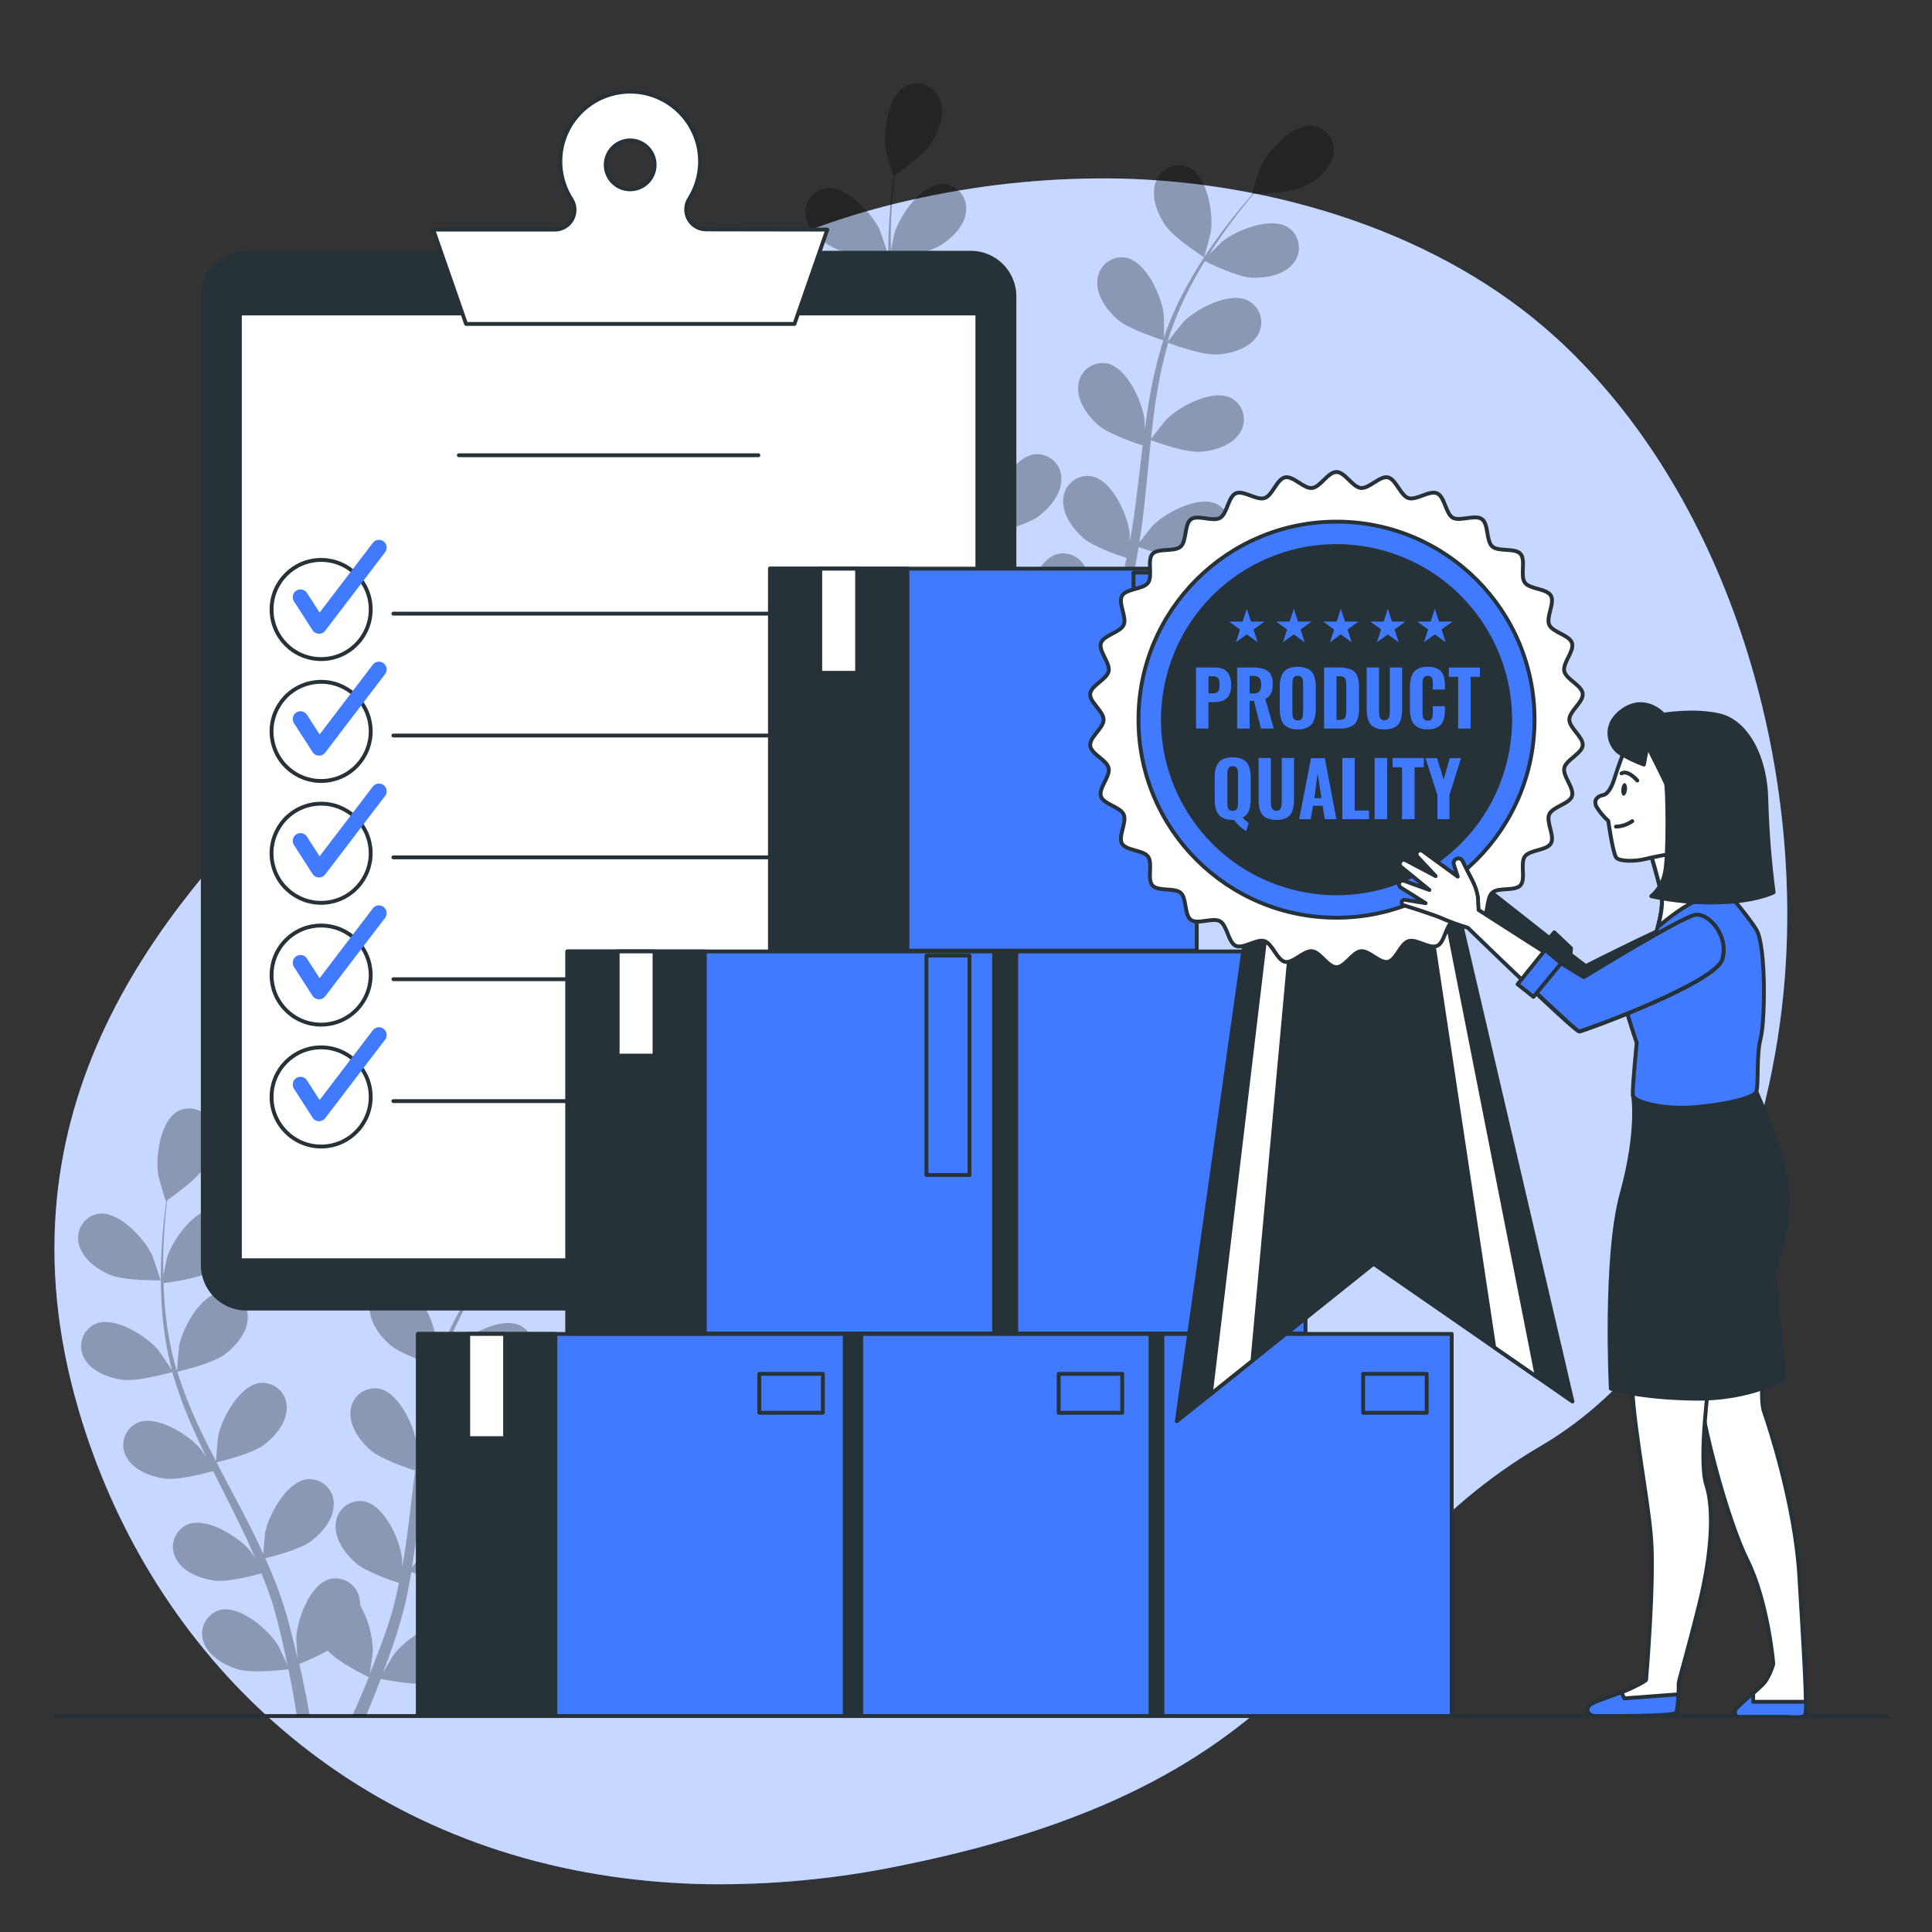 <svg width="500" height="500" viewBox="0 0 500 500" fill="none" xmlns="http://www.w3.org/2000/svg">
<rect x="0" y="0" width="500" height="500" fill="#333333" stroke="none"/>
<path d="M461.12 261C456.17 303 437 351.8 398.71 374.22C340.87 408.11 345.71 460.22 232.8 482.89C216.334 486.276 199.549 487.862 182.74 487.62C174.516 487.474 166.31 486.806 158.17 485.62C86.4 475.17 38.11 425.29 20.4 365.08C-2.92 285.89 43.64 234.08 74.49 202.81C105.34 171.54 128 74.25 238.77 51.1C255.679 47.504 272.946 45.866 290.23 46.22C329.66 47.22 372.66 60.13 402.42 87.16C404.66 89.16 406.837 91.26 408.95 93.46C450.31 135.92 467.89 203.8 461.12 261Z" fill="#407BFF"/>
<path opacity="0.7" d="M461.12 261C456.17 303 437 351.8 398.71 374.22C340.87 408.11 345.71 460.22 232.8 482.89C216.334 486.276 199.549 487.862 182.74 487.62C174.516 487.474 166.31 486.806 158.17 485.62C86.4 475.17 38.11 425.29 20.4 365.08C-2.92 285.89 43.64 234.08 74.49 202.81C105.34 171.54 128 74.25 238.77 51.1C255.679 47.504 272.946 45.866 290.23 46.22C329.66 47.22 372.66 60.13 402.42 87.16C404.66 89.16 406.837 91.26 408.95 93.46C450.31 135.92 467.89 203.8 461.12 261Z" fill="white"/>
<path d="M488.6 444.11H14.2" stroke="#263238" stroke-linecap="round" stroke-linejoin="round"/>
<g opacity="0.3">
<path d="M28.34 329.88C32.18 331.55 41.58 331.34 41.58 331.34C41.58 331.34 39.58 325.19 39.39 324.82C37.33 320.51 30.81 313.39 25.51 314.11C24.637 314.253 23.804 314.577 23.064 315.062C22.324 315.547 21.694 316.182 21.214 316.925C20.734 317.669 20.416 318.504 20.279 319.379C20.142 320.253 20.191 321.146 20.42 322C21.31 325.72 25.07 328.45 28.34 329.88Z" fill="black"/>
<path d="M31.59 357.08C35.59 357.66 43.95 355.23 44.59 355.08C45.979 359.862 47.686 364.546 49.7 369.1C50.86 371.77 52.1 374.43 53.38 377.1C52.62 375.98 51.92 374.99 51.81 374.86C48.69 371.24 40.52 366.1 35.6 368.19C34.792 368.56 34.071 369.097 33.483 369.764C32.896 370.432 32.455 371.215 32.19 372.064C31.925 372.913 31.841 373.808 31.945 374.691C32.048 375.574 32.336 376.425 32.79 377.19C34.61 380.5 38.97 382.13 42.5 382.65C46.03 383.17 53.27 381.24 55.16 380.71C55.67 381.71 56.16 382.71 56.66 383.71C59.09 388.54 61.53 393.35 63.78 398.15C64.58 399.83 65.3 401.53 66.03 403.22C65.35 402.22 64.77 401.39 64.66 401.22C61.54 397.61 53.37 392.47 48.45 394.56C47.641 394.929 46.919 395.465 46.33 396.132C45.742 396.799 45.3 397.583 45.035 398.432C44.77 399.282 44.687 400.177 44.791 401.061C44.895 401.944 45.185 402.796 45.64 403.56C47.46 406.88 51.82 408.51 55.35 409.03C58.88 409.55 65.42 407.8 67.67 407.18C68.37 408.93 69.06 410.69 69.67 412.42C70.05 413.61 70.5 414.73 70.81 415.95C71.12 417.17 71.47 418.33 71.81 419.51C72.36 421.79 72.94 424.15 73.42 426.39C73.76 427.95 74.06 429.44 74.42 430.95C73.65 429.25 72.07 425.95 71.91 425.72C69.37 421.67 62.07 415.35 56.91 416.67C56.054 416.913 55.259 417.333 54.577 417.903C53.894 418.474 53.34 419.181 52.949 419.981C52.558 420.78 52.34 421.652 52.31 422.541C52.279 423.43 52.436 424.316 52.77 425.14C54.07 428.69 58.13 430.97 61.54 432.01C65.3 433.16 73.62 432.11 74.66 432.01C75.15 434.5 75.66 436.92 76.01 439.21C76.31 440.91 76.59 442.54 76.84 444.11H80.17C79.85 442.36 79.51 440.54 79.17 438.63C78.67 436.1 78.09 433.41 77.47 430.63C79.975 429.626 82.419 428.477 84.79 427.19C87.53 430.19 94.55 433.62 95.45 434.06C94.45 436.41 93.55 438.69 92.61 440.82C92.12 441.95 91.61 443.02 91.17 444.08H94.69L95.54 442.08C96.54 439.7 97.54 437.14 98.54 434.5C99.54 434.71 107.78 436.38 111.62 435.5C115.1 434.71 119.32 432.74 120.88 429.3C121.274 428.503 121.496 427.632 121.531 426.744C121.566 425.855 121.413 424.969 121.083 424.144C120.753 423.318 120.253 422.572 119.615 421.953C118.977 421.333 118.215 420.855 117.38 420.55C112.31 418.84 104.56 424.6 101.73 428.45C101.56 428.67 100.02 431.34 99.07 433.03C99.48 431.95 99.88 430.91 100.28 429.79C101.09 427.58 101.84 425.36 102.64 422.96C102.99 421.8 103.35 420.61 103.7 419.42C104.05 418.23 104.33 416.96 104.7 415.72C105.39 412.82 105.94 409.85 106.44 406.85C108.37 407.55 115.28 409.95 118.86 409.7C122.44 409.45 126.86 408.14 128.94 404.98C129.451 404.252 129.802 403.425 129.972 402.552C130.141 401.679 130.125 400.781 129.924 399.915C129.723 399.049 129.342 398.235 128.805 397.526C128.269 396.817 127.589 396.229 126.81 395.8C122.06 393.34 113.53 397.87 110.14 401.24C109.93 401.45 107.78 404.14 106.62 405.64C106.9 403.83 107.19 402.03 107.42 400.19C108.08 394.89 108.58 389.49 109.11 384.12C109.27 382.47 109.45 380.83 109.62 379.19C110.3 379.45 118.45 382.48 122.45 382.19C126.01 381.94 130.45 380.63 132.54 377.47C133.051 376.742 133.402 375.915 133.572 375.042C133.741 374.169 133.725 373.271 133.524 372.405C133.323 371.539 132.942 370.725 132.405 370.016C131.869 369.307 131.189 368.719 130.41 368.29C125.66 365.83 117.13 370.35 113.75 373.72C113.49 373.98 110.39 377.86 109.65 378.88C110.03 375.27 110.45 371.67 111 368.14C111.649 363.369 112.611 358.645 113.88 354C114.2 354.12 122.69 357.32 126.79 357C130.35 356.75 134.79 355.44 136.88 352.28C137.391 351.552 137.742 350.725 137.912 349.852C138.081 348.979 138.065 348.081 137.864 347.215C137.663 346.349 137.282 345.535 136.745 344.826C136.209 344.117 135.529 343.529 134.75 343.1C129.99 340.64 121.47 345.17 118.08 348.54C117.82 348.8 114.48 352.97 113.93 353.77C114.01 353.51 114.06 353.22 114.15 352.95C115.611 348.335 117.482 343.861 119.74 339.58C120.96 337.2 122.26 334.99 123.57 332.87C125.09 333.63 132.07 337.02 135.79 337.17C139.35 337.31 143.94 336.5 146.33 333.58C146.918 332.913 147.359 332.13 147.625 331.281C147.89 330.433 147.973 329.538 147.869 328.654C147.766 327.771 147.477 326.92 147.022 326.156C146.568 325.392 145.957 324.732 145.23 324.22C140.77 321.22 131.8 324.82 128.06 327.8C127.86 327.96 125.98 329.8 124.62 331.22C125.23 330.22 125.84 329.28 126.43 328.39C128.67 325.01 130.93 322.07 132.95 319.47C134.11 318 135.19 316.7 136.21 315.47C138.09 315.47 145.66 315.21 148.97 313.65C152.28 312.09 155.9 309.31 156.68 305.65C156.893 304.788 156.922 303.89 156.766 303.016C156.609 302.142 156.271 301.311 155.772 300.576C155.273 299.841 154.625 299.22 153.87 298.752C153.115 298.284 152.27 297.98 151.39 297.86C146.07 297.28 139.74 304.57 137.8 308.94C137.63 309.32 135.68 315.52 135.8 315.52H135.91C134.91 316.66 133.84 317.9 132.7 319.27C130.62 321.83 128.29 324.74 125.97 328.07C123.423 331.638 121.086 335.351 118.97 339.19C116.58 343.478 114.572 347.969 112.97 352.61C112.97 352.61 112.97 352.72 112.92 352.78C112.92 351.21 112.92 346.78 112.84 346.49C112.27 341.8 108.29 333 103 332C102.119 331.863 101.218 331.913 100.357 332.148C99.496 332.383 98.695 332.798 98.006 333.364C97.317 333.931 96.755 334.637 96.357 335.436C95.96 336.235 95.736 337.108 95.7 338C95.39 341.76 98.12 345.53 100.78 347.91C103.78 350.59 112.12 353.19 112.78 353.39C111.283 358.152 110.107 363.01 109.26 367.93C108.75 370.79 108.32 373.69 107.93 376.6C107.93 375.25 107.93 374.03 107.86 373.86C107.25 369.12 103.28 360.33 98.01 359.36C97.133 359.223 96.236 359.272 95.379 359.504C94.521 359.736 93.722 360.146 93.034 360.707C92.345 361.269 91.782 361.969 91.382 362.761C90.982 363.554 90.753 364.423 90.71 365.31C90.4 369.08 93.13 372.85 95.79 375.22C98.45 377.59 105.55 379.99 107.43 380.59C107.29 381.71 107.14 382.83 107.01 383.95C106.37 389.32 105.75 394.68 105.01 399.95C104.75 401.8 104.41 403.6 104.09 405.42C104.09 404.21 104.09 403.2 104.02 403.04C103.41 398.3 99.43 389.51 94.17 388.54C93.292 388.401 92.395 388.449 91.537 388.681C90.679 388.912 89.879 389.322 89.191 389.884C88.502 390.445 87.939 391.146 87.539 391.939C87.139 392.733 86.911 393.602 86.87 394.49C86.56 398.26 89.29 402.03 91.95 404.4C94.61 406.77 101.03 408.94 103.25 409.66C102.86 411.51 102.47 413.35 102.01 415.12C101.67 416.33 101.42 417.51 101.01 418.69L99.88 422.21C99.07 424.42 98.26 426.71 97.42 428.84C96.85 430.33 96.27 431.74 95.7 433.16C95.99 431.33 96.48 427.72 96.49 427.42C96.438 423.203 95.302 419.071 93.19 415.42C93.21 414.951 93.18 414.482 93.1 414.02C92.99 413.138 92.694 412.29 92.234 411.53C91.773 410.77 91.158 410.115 90.428 409.609C89.698 409.102 88.869 408.755 87.996 408.59C87.123 408.425 86.225 408.445 85.36 408.65C80.19 410.03 76.91 419.11 76.67 423.88C76.67 424.16 76.84 427.23 76.98 429.17C76.72 428.04 76.48 426.95 76.2 425.79C75.66 423.5 75.05 421.24 74.41 418.79C74.05 417.62 73.7 416.44 73.33 415.25C72.96 414.06 72.5 412.85 72.08 411.63C71.08 408.84 69.89 406.05 68.65 403.27C70.65 402.79 77.73 400.99 80.58 398.8C83.43 396.61 86.41 393.08 86.38 389.3C86.406 388.411 86.243 387.527 85.904 386.705C85.564 385.883 85.055 385.142 84.409 384.53C83.764 383.919 82.996 383.45 82.157 383.156C81.318 382.861 80.427 382.746 79.54 382.82C74.22 383.39 69.61 391.87 68.64 396.55C68.58 396.84 68.27 400.28 68.13 402.17C67.37 400.5 66.62 398.84 65.79 397.17C63.42 392.38 60.86 387.61 58.33 382.83C57.564 381.37 56.8 379.907 56.04 378.44C56.76 378.28 65.22 376.32 68.41 373.87C71.24 371.7 74.24 368.14 74.21 364.37C74.236 363.482 74.073 362.598 73.734 361.776C73.396 360.955 72.888 360.214 72.243 359.601C71.599 358.989 70.833 358.519 69.995 358.223C69.157 357.926 68.266 357.809 67.38 357.88C62.05 358.46 57.44 366.94 56.47 371.62C56.4 371.97 55.95 376.91 55.9 378.18C54.23 374.95 52.59 371.72 51.1 368.47C49.068 364.099 47.325 359.599 45.88 355C46.21 354.93 55.05 352.92 58.32 350.41C61.15 348.24 64.15 344.69 64.12 340.91C64.146 340.021 63.983 339.137 63.644 338.315C63.304 337.493 62.795 336.752 62.15 336.14C61.504 335.529 60.736 335.06 59.897 334.766C59.058 334.471 58.167 334.356 57.28 334.43C51.96 335 47.35 343.48 46.38 348.16C46.31 348.53 45.83 353.85 45.81 354.81C45.73 354.55 45.61 354.28 45.53 354.01C44.211 349.353 43.307 344.587 42.83 339.77C42.53 337.11 42.39 334.56 42.32 332.07C44 331.86 51.69 330.84 54.88 328.91C58.07 326.98 61.31 323.85 61.7 320.1C61.821 319.219 61.756 318.322 61.508 317.468C61.259 316.614 60.834 315.822 60.26 315.143C59.686 314.464 58.975 313.913 58.174 313.527C57.373 313.14 56.499 312.927 55.61 312.9C50.26 312.9 44.74 320.81 43.27 325.35C43.19 325.6 42.65 328.2 42.27 330.11C42.27 328.98 42.21 327.82 42.21 326.74C42.21 322.74 42.48 318.99 42.73 315.74C42.89 313.88 43.07 312.2 43.26 310.62C44.8 309.56 50.99 305.19 52.9 302.07C54.81 298.95 56.27 294.62 54.9 291.07C54.601 290.233 54.13 289.468 53.516 288.825C52.902 288.182 52.16 287.675 51.338 287.338C50.515 287 49.631 286.839 48.743 286.866C47.854 286.892 46.981 287.105 46.18 287.49C41.43 289.94 40.18 299.49 40.96 304.23C41.03 304.63 42.83 310.88 42.96 310.83L43.05 310.76C42.84 312.27 42.64 313.89 42.45 315.67C42.12 318.95 41.78 322.67 41.69 326.72C41.535 331.096 41.639 335.477 42 339.84C42.379 344.729 43.192 349.575 44.43 354.32C44.435 354.377 44.435 354.433 44.43 354.49C43.59 353.17 41.11 349.55 40.89 349.29C37.77 345.68 29.6 340.53 24.68 342.62C23.872 342.99 23.151 343.527 22.563 344.194C21.976 344.862 21.535 345.645 21.27 346.494C21.005 347.343 20.922 348.238 21.025 349.121C21.128 350.004 21.416 350.855 21.87 351.62C23.7 354.93 28.06 356.57 31.59 357.08Z" fill="black"/>
<path d="M123.35 331.94C123.43 331.99 125.06 325.7 125.12 325.29C125.77 320.56 124.27 311.03 119.45 308.7C118.639 308.335 117.76 308.145 116.87 308.142C115.981 308.14 115.101 308.324 114.287 308.685C113.474 309.045 112.746 309.573 112.15 310.234C111.554 310.895 111.105 311.674 110.83 312.52C109.54 316.06 111.18 320.42 113.12 323.42C115.39 326.93 123.34 331.94 123.35 331.94Z" fill="black"/>
</g>
<g opacity="0.3">
<path d="M216.61 64.51C220.45 66.19 229.84 65.98 229.85 65.98C229.86 65.98 227.85 59.83 227.65 59.45C225.59 55.14 219.07 48.02 213.77 48.74C212.893 48.885 212.057 49.212 211.314 49.701C210.572 50.19 209.941 50.83 209.462 51.578C208.983 52.327 208.667 53.168 208.534 54.047C208.401 54.926 208.454 55.823 208.69 56.68C209.57 60.35 213.34 63.08 216.61 64.51Z" fill="black"/>
<path d="M219.851 91.72C223.851 92.3 232.221 89.87 232.851 89.72C234.259 94.501 235.979 99.184 238.001 103.74C239.151 106.41 240.39 109.06 241.68 111.74C240.91 110.62 240.221 109.63 240.111 109.5C236.981 105.89 228.821 100.74 223.891 102.83C223.082 103.2 222.361 103.737 221.773 104.404C221.186 105.072 220.745 105.855 220.48 106.704C220.215 107.553 220.132 108.448 220.235 109.331C220.339 110.214 220.627 111.065 221.081 111.83C222.901 115.14 227.26 116.78 230.79 117.29C234.32 117.8 241.561 115.89 243.461 115.35C243.961 116.35 244.461 117.35 244.961 118.35C247.391 123.18 249.831 127.99 252.081 132.79C252.871 134.48 253.591 136.17 254.321 137.86C253.641 136.86 253.061 136.04 252.961 135.92C249.831 132.3 241.671 127.16 236.741 129.25C235.932 129.62 235.211 130.157 234.623 130.824C234.036 131.492 233.595 132.275 233.33 133.124C233.065 133.973 232.982 134.868 233.085 135.751C233.189 136.634 233.477 137.485 233.93 138.25C235.76 141.56 240.111 143.2 243.641 143.71C247.171 144.22 253.711 142.49 255.971 141.86C256.661 143.62 257.361 145.37 257.971 147.1C258.351 148.29 258.791 149.41 259.101 150.63C259.411 151.85 259.771 153.02 260.101 154.19C260.651 156.48 261.231 158.83 261.701 161.08C262.051 162.64 262.351 164.13 262.701 165.63C261.921 163.94 260.35 160.63 260.18 160.4C257.64 156.4 250.35 150.03 245.18 151.4C244.326 151.645 243.533 152.067 242.853 152.638C242.172 153.209 241.619 153.917 241.23 154.716C240.84 155.514 240.623 156.386 240.592 157.274C240.561 158.162 240.718 159.046 241.051 159.87C242.341 163.42 246.401 165.7 249.811 166.74C253.57 167.89 261.89 166.84 262.93 166.74C263.43 169.23 263.931 171.65 264.291 173.94C264.591 175.64 264.86 177.27 265.11 178.84H268.441C268.134 177.1 267.801 175.273 267.441 173.36C266.951 170.84 266.371 168.15 265.751 165.36C268.252 164.357 270.693 163.209 273.061 161.92C275.8 164.92 282.821 168.36 283.731 168.8C282.731 171.15 281.821 173.42 280.891 175.55C280.401 176.68 279.891 177.75 279.451 178.81H282.971C283.251 178.14 283.531 177.48 283.811 176.81C284.811 174.43 285.811 171.86 286.811 169.22C287.811 169.43 296.051 171.1 299.891 170.22C303.371 169.43 307.59 167.46 309.15 164.02C309.545 163.223 309.766 162.352 309.801 161.464C309.836 160.575 309.683 159.689 309.353 158.864C309.023 158.038 308.523 157.292 307.885 156.672C307.247 156.053 306.485 155.575 305.65 155.27C300.58 153.56 292.84 159.32 290.001 163.17C289.831 163.4 288.291 166.06 287.351 167.76C287.751 166.68 288.16 165.63 288.561 164.51C289.37 162.3 290.111 160.08 290.921 157.69L291.981 154.14C292.361 152.97 292.61 151.68 292.93 150.44C293.62 147.54 294.18 144.57 294.68 141.57C296.61 142.27 303.51 144.68 307.09 144.42C310.671 144.16 315.09 142.87 317.18 139.7C317.691 138.972 318.042 138.145 318.212 137.272C318.381 136.399 318.365 135.501 318.164 134.635C317.963 133.769 317.582 132.955 317.046 132.246C316.509 131.537 315.829 130.949 315.05 130.52C310.29 128.07 301.771 132.59 298.381 135.96C298.171 136.17 296.011 138.86 294.851 140.36C295.141 138.55 295.431 136.75 295.661 134.91C296.321 129.61 296.821 124.22 297.34 118.84C297.501 117.19 297.681 115.56 297.851 113.91C298.541 114.17 306.681 117.2 310.691 116.91C314.251 116.66 318.691 115.35 320.781 112.19C321.289 111.462 321.64 110.634 321.808 109.762C321.977 108.889 321.96 107.991 321.759 107.126C321.559 106.26 321.178 105.446 320.642 104.737C320.107 104.028 319.428 103.44 318.65 103.01C313.89 100.56 305.371 105.08 301.981 108.45C301.721 108.7 298.621 112.58 297.881 113.6C298.271 109.99 298.681 106.39 299.231 102.86C299.956 98.088 300.988 93.369 302.321 88.73C302.641 88.85 311.121 92.05 315.221 91.73C318.781 91.48 323.221 90.18 325.311 87.01C325.819 86.27 326.165 85.43 326.324 84.546C326.483 83.662 326.453 82.755 326.234 81.883C326.016 81.012 325.615 80.198 325.057 79.494C324.499 78.79 323.798 78.212 323.001 77.8C318.251 75.35 309.72 79.87 306.33 83.24C306.07 83.5 302.741 87.68 302.191 88.48C302.271 88.21 302.32 87.92 302.4 87.65C303.871 83.037 305.745 78.563 308.001 74.28C309.221 71.9 310.511 69.69 311.821 67.57C313.341 68.33 320.321 71.72 324.041 71.87C327.611 72.01 332.19 71.2 334.59 68.28C335.178 67.612 335.618 66.829 335.883 65.98C336.147 65.13 336.23 64.235 336.125 63.352C336.02 62.469 335.731 61.618 335.275 60.854C334.819 60.091 334.208 59.431 333.481 58.92C329.021 55.92 320.051 59.52 316.321 62.5C316.111 62.66 314.231 64.5 312.881 65.92C313.481 64.92 314.091 63.98 314.691 63.09C316.931 59.72 319.19 56.77 321.21 54.17C322.37 52.71 323.441 51.4 324.471 50.17C326.351 50.17 333.921 49.91 337.231 48.36C340.541 46.81 344.161 44 345.001 40.33C345.213 39.467 345.242 38.569 345.085 37.694C344.928 36.819 344.588 35.987 344.088 35.252C343.589 34.518 342.939 33.896 342.183 33.429C341.427 32.962 340.581 32.659 339.701 32.54C334.331 32 328.001 39.26 326.061 43.62C325.9 44 323.951 50.2 324.061 50.2H324.18C323.18 51.34 322.101 52.58 320.971 53.96C318.881 56.51 316.56 59.42 314.24 62.76C311.688 66.32 309.35 70.03 307.24 73.87C304.844 78.155 302.835 82.646 301.24 87.29C301.24 87.29 301.24 87.4 301.24 87.46C301.24 85.89 301.24 81.51 301.15 81.17C300.54 76.43 296.571 67.64 291.311 66.66C290.428 66.521 289.526 66.57 288.664 66.805C287.802 67.039 287 67.453 286.309 68.02C285.619 68.587 285.056 69.293 284.658 70.093C284.26 70.892 284.036 71.767 284.001 72.66C283.691 76.42 286.421 80.19 289.09 82.57C292.09 85.25 300.421 87.85 301.09 88.05C299.599 92.814 298.423 97.671 297.571 102.59C297.061 105.45 296.641 108.35 296.251 111.27C296.251 109.91 296.2 108.7 296.18 108.53C295.56 103.79 291.59 94.99 286.33 94.02C285.449 93.882 284.548 93.933 283.687 94.168C282.827 94.403 282.025 94.818 281.336 95.384C280.647 95.951 280.085 96.657 279.688 97.456C279.29 98.254 279.066 99.128 279.031 100.02C278.721 103.78 281.45 107.55 284.11 109.93C286.77 112.31 293.87 114.7 295.74 115.29C295.61 116.41 295.461 117.53 295.321 118.65C294.681 124.02 294.071 129.38 293.321 134.65C293.051 136.5 292.721 138.31 292.391 140.12C292.391 138.91 292.341 137.9 292.321 137.75C291.711 133.01 287.741 124.21 282.481 123.24C281.598 123.103 280.697 123.153 279.836 123.388C278.975 123.623 278.173 124.037 277.483 124.604C276.793 125.17 276.23 125.876 275.831 126.675C275.433 127.474 275.208 128.348 275.171 129.24C274.861 133 277.591 136.77 280.261 139.15C282.931 141.53 289.33 143.68 291.561 144.4C291.171 146.25 290.781 148.1 290.321 149.87C289.971 151.07 289.731 152.25 289.321 153.44C288.911 154.63 288.56 155.79 288.18 156.95C287.38 159.16 286.561 161.45 285.721 163.58C285.151 165.07 284.581 166.48 284.011 167.9C284.301 166.07 284.791 162.46 284.791 162.16C284.745 157.943 283.612 153.81 281.501 150.16C281.511 149.692 281.481 149.223 281.411 148.76C281.299 147.878 281.004 147.029 280.544 146.269C280.084 145.509 279.469 144.853 278.739 144.346C278.009 143.839 277.181 143.491 276.307 143.324C275.434 143.158 274.536 143.177 273.671 143.38C268.491 144.76 265.211 153.84 264.971 158.61C264.971 158.89 265.141 161.96 265.291 163.9C265.031 162.77 264.791 161.68 264.511 160.52C263.961 158.24 263.35 155.97 262.71 153.52C262.36 152.35 262.001 151.17 261.641 149.98C261.281 148.79 260.801 147.58 260.391 146.36C259.391 143.57 258.191 140.78 256.951 138.01C258.951 137.53 266.041 135.72 268.881 133.54C271.721 131.36 274.711 127.81 274.691 124.03C274.714 123.141 274.551 122.258 274.211 121.437C273.871 120.616 273.361 119.875 272.716 119.264C272.071 118.653 271.304 118.184 270.466 117.889C269.628 117.593 268.736 117.478 267.851 117.55C262.531 118.13 257.911 126.55 256.951 131.28C256.891 131.57 256.57 135.01 256.43 136.9C255.67 135.24 254.921 133.57 254.101 131.9C251.721 127.11 249.171 122.34 246.641 117.57C245.861 116.11 245.111 114.64 244.351 113.18C245.061 113.01 253.53 111.05 256.71 108.6C259.54 106.43 262.55 102.88 262.52 99.1C262.544 98.211 262.381 97.328 262.041 96.507C261.701 95.686 261.191 94.945 260.546 94.334C259.901 93.723 259.134 93.254 258.296 92.959C257.458 92.663 256.566 92.548 255.68 92.62C250.36 93.19 245.741 101.62 244.781 106.35C244.701 106.7 244.261 111.65 244.211 112.91C242.531 109.68 240.89 106.45 239.4 103.2C237.374 98.823 235.63 94.32 234.18 89.72C234.51 89.64 243.361 87.63 246.62 85.13C249.451 82.95 252.46 79.4 252.43 75.62C252.454 74.731 252.291 73.848 251.951 73.027C251.611 72.206 251.101 71.465 250.456 70.854C249.811 70.243 249.044 69.774 248.206 69.479C247.368 69.183 246.476 69.068 245.59 69.14C240.271 69.72 235.651 78.14 234.691 82.87C234.611 83.24 234.13 88.56 234.12 89.53C234.03 89.26 233.92 88.99 233.84 88.73C232.518 84.069 231.611 79.301 231.131 74.48C230.831 71.83 230.7 69.27 230.62 66.78C232.31 66.57 240 65.55 243.18 63.62C246.36 61.69 249.611 58.57 250.001 54.81C250.121 53.93 250.056 53.034 249.809 52.18C249.561 51.327 249.137 50.535 248.563 49.856C247.99 49.177 247.281 48.627 246.481 48.24C245.681 47.853 244.809 47.638 243.921 47.61C238.561 47.61 233.041 55.52 231.571 60.07C231.491 60.31 230.951 62.92 230.571 64.82C230.571 63.69 230.511 62.53 230.521 61.46C230.521 57.46 230.781 53.7 231.031 50.46C231.191 48.6 231.37 46.92 231.56 45.35C233.11 44.28 239.3 39.91 241.2 36.79C243.1 33.67 244.581 29.34 243.201 25.79C242.903 24.953 242.432 24.189 241.819 23.546C241.206 22.903 240.465 22.396 239.644 22.058C238.822 21.721 237.939 21.56 237.051 21.586C236.163 21.612 235.291 21.825 234.491 22.21C229.731 24.67 228.491 34.21 229.271 38.95C229.341 39.36 231.131 45.6 231.211 45.55L231.31 45.49C231.101 46.99 230.89 48.62 230.7 50.39C230.37 53.67 230.041 57.39 229.941 61.44C229.796 65.819 229.899 70.203 230.251 74.57C230.625 79.442 231.432 84.271 232.661 89C232.671 89.058 232.688 89.115 232.711 89.17C231.871 87.85 229.39 84.23 229.17 83.97C226 80.31 217.881 75.17 213.001 77.26C212.191 77.629 211.469 78.165 210.88 78.832C210.292 79.499 209.851 80.283 209.586 81.132C209.32 81.982 209.237 82.877 209.341 83.761C209.446 84.644 209.735 85.496 210.191 86.26C212.001 89.57 216.321 91.2 219.851 91.72Z" fill="black"/>
<path d="M311.61 66.58C311.7 66.58 313.32 60.33 313.38 59.92C314.04 55.19 312.53 45.66 307.71 43.33C306.9 42.965 306.021 42.775 305.132 42.772C304.243 42.77 303.364 42.955 302.551 43.315C301.739 43.676 301.011 44.204 300.417 44.864C299.822 45.525 299.373 46.304 299.1 47.15C297.8 50.7 299.44 55.05 301.38 58.05C303.66 61.57 311.61 66.57 311.61 66.58Z" fill="black"/>
</g>
<path d="M251.24 64.91H63.77C57.258 64.91 51.98 70.189 51.98 76.7V327.37C51.98 333.881 57.258 339.16 63.77 339.16H251.24C257.751 339.16 263.03 333.881 263.03 327.37V76.7C263.03 70.189 257.751 64.91 251.24 64.91Z" fill="#263238"/>
<path d="M252.94 81.13H62.08V326.15H252.94V81.13Z" fill="white" stroke="#263238" stroke-linecap="round" stroke-linejoin="round"/>
<path d="M118.75 117.82H196.27" stroke="#263238" stroke-linecap="round" stroke-linejoin="round"/>
<path d="M83.11 170.57C90.196 170.57 95.94 164.826 95.94 157.74C95.94 150.654 90.196 144.91 83.11 144.91C76.024 144.91 70.28 150.654 70.28 157.74C70.28 164.826 76.024 170.57 83.11 170.57Z" stroke="#263238" stroke-linecap="round" stroke-linejoin="round"/>
<path d="M101.81 158.81H232.77" stroke="#263238" stroke-linecap="round" stroke-linejoin="round"/>
<path d="M77.76 154.54L82.57 162.02L98.07 141.71" stroke="#407BFF" stroke-width="4" stroke-linecap="round" stroke-linejoin="round"/>
<path d="M86.054 201.774C92.951 200.147 97.222 193.236 95.594 186.34C93.966 179.444 87.056 175.173 80.16 176.8C73.263 178.428 68.992 185.338 70.62 192.234C72.248 199.131 79.158 203.402 86.054 201.774Z" stroke="#263238" stroke-linecap="round" stroke-linejoin="round"/>
<path d="M101.81 190.35H232.77" stroke="#263238" stroke-linecap="round" stroke-linejoin="round"/>
<path d="M77.76 186.07L82.57 193.56L98.07 173.24" stroke="#407BFF" stroke-width="4" stroke-linecap="round" stroke-linejoin="round"/>
<path d="M86.049 233.311C92.946 231.683 97.217 224.773 95.589 217.877C93.961 210.98 87.051 206.709 80.155 208.337C73.259 209.965 68.987 216.875 70.615 223.771C72.243 230.667 79.153 234.938 86.049 233.311Z" stroke="#263238" stroke-linecap="round" stroke-linejoin="round"/>
<path d="M101.81 221.89H232.77" stroke="#263238" stroke-linecap="round" stroke-linejoin="round"/>
<path d="M77.76 217.61L82.57 225.09L98.07 204.78" stroke="#407BFF" stroke-width="4" stroke-linecap="round" stroke-linejoin="round"/>
<path d="M92.178 261.423C97.188 256.413 97.188 248.289 92.178 243.279C87.168 238.268 79.044 238.268 74.034 243.279C69.023 248.289 69.023 256.413 74.034 261.423C79.044 266.433 87.168 266.433 92.178 261.423Z" stroke="#263238" stroke-linecap="round" stroke-linejoin="round"/>
<path d="M101.81 253.42H232.77" stroke="#263238" stroke-linecap="round" stroke-linejoin="round"/>
<path d="M77.76 249.15L82.57 256.63L98.07 236.32" stroke="#407BFF" stroke-width="4" stroke-linecap="round" stroke-linejoin="round"/>
<path d="M83.11 296.72C90.196 296.72 95.94 290.976 95.94 283.89C95.94 276.804 90.196 271.06 83.11 271.06C76.024 271.06 70.28 276.804 70.28 283.89C70.28 290.976 76.024 296.72 83.11 296.72Z" stroke="#263238" stroke-linecap="round" stroke-linejoin="round"/>
<path d="M101.81 284.96H232.77" stroke="#263238" stroke-linecap="round" stroke-linejoin="round"/>
<path d="M77.76 280.68L82.57 288.17L98.07 267.85" stroke="#407BFF" stroke-width="4" stroke-linecap="round" stroke-linejoin="round"/>
<path d="M182.65 59.37C181.726 59.354 180.823 59.091 180.035 58.607C179.248 58.123 178.605 57.436 178.174 56.618C177.742 55.801 177.539 54.882 177.584 53.959C177.629 53.036 177.921 52.142 178.43 51.37C180.147 48.621 181.094 45.461 181.171 42.221C181.248 38.981 180.452 35.78 178.868 32.952C177.283 30.125 174.968 27.776 172.164 26.15C169.36 24.524 166.171 23.683 162.93 23.712C159.689 23.742 156.515 24.642 153.742 26.319C150.968 27.996 148.696 30.388 147.164 33.244C145.632 36.099 144.895 39.315 145.032 42.553C145.168 45.791 146.173 48.933 147.94 51.65C148.417 52.426 148.677 53.316 148.694 54.227C148.711 55.137 148.483 56.036 148.035 56.829C147.587 57.622 146.935 58.281 146.146 58.736C145.357 59.192 144.461 59.428 143.55 59.42H112.11L120.61 83.83H205.61L214.11 59.42L182.65 59.37ZM163.1 49C161.847 49.002 160.623 48.632 159.58 47.938C158.538 47.244 157.725 46.256 157.245 45.099C156.764 43.943 156.637 42.67 156.88 41.441C157.123 40.213 157.725 39.084 158.61 38.198C159.495 37.311 160.623 36.708 161.851 36.462C163.079 36.217 164.353 36.342 165.51 36.821C166.667 37.3 167.656 38.111 168.352 39.152C169.048 40.193 169.42 41.418 169.42 42.67C169.42 44.347 168.754 45.956 167.569 47.142C166.384 48.329 164.777 48.997 163.1 49Z" fill="white" stroke="#263238" stroke-linecap="round" stroke-linejoin="round"/>
<path d="M265.26 444.1H375.7V345.22H265.26V444.1Z" fill="#407BFF" stroke="#263238" stroke-linecap="round" stroke-linejoin="round"/>
<path d="M265.27 444.1H300.83V345.22H265.27V444.1Z" fill="#263238" stroke="#263238" stroke-linecap="round" stroke-linejoin="round"/>
<path d="M278.28 372.19H287.82V345.22H278.28V372.19Z" fill="white" stroke="#263238" stroke-linecap="round" stroke-linejoin="round"/>
<path d="M352.78 365.63H369.23V355.55H352.78V365.63Z" stroke="#263238" stroke-linecap="round" stroke-linejoin="round"/>
<path d="M187.31 444.1H297.75V345.22H187.31V444.1Z" fill="#407BFF" stroke="#263238" stroke-linecap="round" stroke-linejoin="round"/>
<path d="M187.32 444.1H222.88V345.22H187.32V444.1Z" fill="#263238" stroke="#263238" stroke-linecap="round" stroke-linejoin="round"/>
<path d="M200.33 372.19H209.87V345.22H200.33V372.19Z" fill="white" stroke="#263238" stroke-linecap="round" stroke-linejoin="round"/>
<path d="M273.98 365.63H290.43V355.55H273.98V365.63Z" stroke="#263238" stroke-linecap="round" stroke-linejoin="round"/>
<path d="M108.17 444.1H218.61V345.22H108.17L108.17 444.1Z" fill="#407BFF" stroke="#263238" stroke-linecap="round" stroke-linejoin="round"/>
<path d="M108.17 444.1H143.73V345.22H108.17L108.17 444.1Z" fill="#263238" stroke="#263238" stroke-linecap="round" stroke-linejoin="round"/>
<path d="M121.18 372.19H130.72V345.22H121.18V372.19Z" fill="white" stroke="#263238" stroke-linecap="round" stroke-linejoin="round"/>
<path d="M196.51 365.63H212.96V355.55H196.51V365.63Z" stroke="#263238" stroke-linecap="round" stroke-linejoin="round"/>
<path d="M227.43 345.11H337.87V246.23H227.43V345.11Z" fill="#407BFF" stroke="#263238" stroke-linecap="round" stroke-linejoin="round"/>
<path d="M227.44 345.11H263V246.23H227.44V345.11Z" fill="#263238" stroke="#263238" stroke-linecap="round" stroke-linejoin="round"/>
<path d="M240.45 273.19H249.99V246.22H240.45V273.19Z" fill="white" stroke="#263238" stroke-linecap="round" stroke-linejoin="round"/>
<path d="M322.54 304.09H333.68V247.31H322.54V304.09Z" stroke="#263238" stroke-linecap="round" stroke-linejoin="round"/>
<path d="M199.28 246.04H309.72V147.16H199.28V246.04Z" fill="#407BFF" stroke="#263238" stroke-linecap="round" stroke-linejoin="round"/>
<path d="M199.28 246.04H234.84V147.16H199.28V246.04Z" fill="#263238" stroke="#263238" stroke-linecap="round" stroke-linejoin="round"/>
<path d="M212.28 174.13H221.82V147.16H212.28V174.13Z" fill="white" stroke="#263238" stroke-linecap="round" stroke-linejoin="round"/>
<path d="M293.35 204.96H304.49V148.18H293.35V204.96Z" stroke="#263238" stroke-linecap="round" stroke-linejoin="round"/>
<path d="M146.83 345.11H257.27V246.23H146.83V345.11Z" fill="#407BFF" stroke="#263238" stroke-linecap="round" stroke-linejoin="round"/>
<path d="M146.84 345.11H182.4V246.23H146.84V345.11Z" fill="#263238" stroke="#263238" stroke-linecap="round" stroke-linejoin="round"/>
<path d="M159.85 273.19H169.39V246.22H159.85V273.19Z" fill="white" stroke="#263238" stroke-linecap="round" stroke-linejoin="round"/>
<path d="M239.76 304.09H250.9V247.31H239.76V304.09Z" stroke="#263238" stroke-linecap="round" stroke-linejoin="round"/>
<path d="M364.94 221.83C364.978 221.694 365.045 221.567 365.136 221.459C365.228 221.35 365.341 221.262 365.468 221.201C365.596 221.139 365.735 221.106 365.877 221.102C366.018 221.098 366.159 221.125 366.29 221.18L372.67 224.02L365.84 217.57C365.621 217.402 365.478 217.153 365.442 216.879C365.407 216.606 365.481 216.329 365.65 216.11C365.818 215.891 366.067 215.748 366.34 215.713C366.614 215.677 366.891 215.752 367.11 215.92L374.55 220.57L370.24 215.28C370.097 215.086 370.028 214.848 370.047 214.608C370.066 214.368 370.171 214.142 370.342 213.973C370.513 213.804 370.74 213.703 370.98 213.688C371.221 213.672 371.458 213.744 371.65 213.89L380.23 221.14L379.42 217.98C379.35 217.68 379.395 217.365 379.546 217.097C379.697 216.829 379.944 216.627 380.236 216.532C380.529 216.436 380.847 216.454 381.127 216.581C381.407 216.709 381.629 216.937 381.75 217.22C382.3 218.6 383.35 221.22 383.75 222.05C384.449 223.576 384.885 225.209 385.04 226.88C384.97 227.88 384.96 230.14 384.96 230.14L401 242.76L402.24 241.29L406.58 245.4L406.45 247.02L410.4 250.02C410.4 250.02 436.87 236.57 440.32 236.34C443.77 236.11 448.55 242.16 446.48 248.22C444.41 254.28 409.39 263.83 408.24 263.91C407.09 263.99 381.83 234.48 381.83 234.48C379.72 233.694 377.66 232.783 375.66 231.75C374.09 230.81 367.71 228.27 365.66 227.47C365.491 227.399 365.355 227.267 365.279 227.1C365.203 226.933 365.193 226.744 365.25 226.57C365.307 226.4 365.426 226.257 365.584 226.17C365.741 226.083 365.925 226.058 366.1 226.1L371.4 227.35L365.26 222.85C365.115 222.728 365.009 222.567 364.952 222.386C364.895 222.206 364.891 222.013 364.94 221.83Z" fill="#263238" stroke="#263238" stroke-linecap="round" stroke-linejoin="round"/>
<path d="M304.56 367.8L313.36 360.76L324.13 352.15L355.47 327.07L355.71 327.23L355.74 327.25L355.76 327.27L386.7 348.69L397.74 356.33L406.95 362.71L369.62 202.61L367.47 202.67L364.73 202.74L327.75 203.74L304.56 367.8Z" fill="#263238" stroke="#263238" stroke-linecap="round" stroke-linejoin="round"/>
<path d="M355.55 327.1L355.57 327.07L355.75 327.27L355.55 327.1Z" fill="white" stroke="#263238" stroke-linecap="round" stroke-linejoin="round"/>
<path d="M313.36 360.76L324.13 352.15L337.67 203.74L355.76 202.99L332.11 203.74L313.36 360.76Z" fill="white" stroke="#263238" stroke-linecap="round" stroke-linejoin="round"/>
<path d="M364.72 202.7L364.73 202.74L386.7 348.69L397.74 356.33L367.47 202.67L367.46 202.61L364.72 202.7Z" fill="white" stroke="#263238" stroke-linecap="round" stroke-linejoin="round"/>
<path d="M285.61 186.25C285.61 184.05 281.92 181.69 282.14 179.55C282.36 177.41 286.47 175.81 286.92 173.71C287.37 171.61 284.25 168.49 284.92 166.43C285.59 164.37 289.92 163.7 290.81 161.72C291.7 159.74 289.29 156.07 290.38 154.19C291.47 152.31 295.85 152.56 297.12 150.81C298.39 149.06 296.81 144.97 298.26 143.36C299.71 141.75 303.95 142.9 305.56 141.45C307.17 140 306.46 135.67 308.22 134.39C309.98 133.11 313.87 135.12 315.75 134.03C317.63 132.94 317.83 128.57 319.82 127.68C321.81 126.79 325.18 129.57 327.26 128.9C329.34 128.23 330.43 123.99 332.57 123.54C334.71 123.09 337.41 126.54 339.57 126.29C341.73 126.04 343.68 122.15 345.87 122.15C348.06 122.15 350.04 126.07 352.18 126.29C354.32 126.51 357.1 123.09 359.18 123.54C361.26 123.99 362.44 128.23 364.49 128.9C366.54 129.57 369.96 126.8 371.93 127.68C373.9 128.56 374.17 133 376 134C377.83 135 381.78 133.08 383.53 134.36C385.28 135.64 384.58 139.97 386.19 141.42C387.8 142.87 392.03 141.72 393.49 143.33C394.95 144.94 393.35 149.03 394.63 150.78C395.91 152.53 400.28 152.28 401.37 154.16C402.46 156.04 400.05 159.7 400.94 161.69C401.83 163.68 406.16 164.33 406.83 166.41C407.5 168.49 404.38 171.54 404.83 173.68C405.28 175.82 409.38 177.34 409.6 179.52C409.82 181.7 406.14 184.02 406.14 186.22C406.14 188.42 409.83 190.78 409.6 192.92C409.37 195.06 405.28 196.65 404.83 198.76C404.38 200.87 407.5 203.98 406.83 206.03C406.16 208.08 401.83 208.77 400.94 210.74C400.05 212.71 402.46 216.4 401.37 218.27C400.28 220.14 395.9 219.9 394.63 221.65C393.36 223.4 394.94 227.5 393.49 229.11C392.04 230.72 387.8 229.56 386.19 231.02C384.58 232.48 385.29 236.8 383.53 238.08C381.77 239.36 377.88 237.34 376 238.43C374.12 239.52 373.92 243.9 371.93 244.79C369.94 245.68 366.56 242.89 364.49 243.57C362.42 244.25 361.32 248.47 359.18 248.92C357.04 249.37 354.34 245.92 352.18 246.17C350.02 246.42 348.07 250.31 345.87 250.31C343.67 250.31 341.71 246.4 339.57 246.17C337.43 245.94 334.65 249.37 332.57 248.92C330.49 248.47 329.31 244.23 327.26 243.56C325.21 242.89 321.79 245.66 319.82 244.78C317.85 243.9 317.62 239.52 315.75 238.43C313.88 237.34 309.97 239.35 308.22 238.07C306.47 236.79 307.17 232.47 305.56 231.07C303.95 229.67 299.71 230.77 298.26 229.16C296.81 227.55 298.4 223.46 297.12 221.7C295.84 219.94 291.47 220.2 290.38 218.32C289.29 216.44 291.7 212.78 290.81 210.79C289.92 208.8 285.59 208.15 284.92 206.08C284.25 204.01 287.37 200.95 286.92 198.81C286.47 196.67 282.37 195.15 282.15 192.97C281.93 190.79 285.61 188.44 285.61 186.25Z" fill="white" stroke="#263238" stroke-linecap="round" stroke-linejoin="round"/>
<path d="M345.89 237.5C374.194 237.5 397.14 214.555 397.14 186.25C397.14 157.945 374.194 135 345.89 135C317.585 135 294.64 157.945 294.64 186.25C294.64 214.555 317.585 237.5 345.89 237.5Z" fill="#407BFF" stroke="#263238" stroke-linecap="round" stroke-linejoin="round"/>
<path d="M390.061 196.899C395.939 172.507 380.931 147.968 356.539 142.089C332.147 136.211 307.608 151.219 301.73 175.611C295.851 200.003 310.859 224.542 335.251 230.42C359.643 236.299 384.182 221.29 390.061 196.899Z" fill="#263238"/>
<path d="M456.33 355C456.33 355 455.46 362.37 456.54 365.4C457.62 368.43 464.54 389.25 465.65 407.67C466.76 426.09 467.81 443.01 467.16 443.88C466.51 444.75 462.61 444.31 462.61 444.31H449.61C449.318 444.089 449.114 443.772 449.033 443.415C448.953 443.059 449.001 442.685 449.17 442.36C449.82 441.28 456.11 436.51 456.98 434.99C457.829 433.645 458.485 432.187 458.93 430.66C458.93 430.01 457.41 414.17 452.21 403.77C447.01 393.37 440.29 367.77 439.64 358.46L456.33 355Z" fill="white" stroke="#263238" stroke-linecap="round" stroke-linejoin="round"/>
<path d="M449.17 442.37C450.588 440.882 452.108 439.495 453.72 438.22V440.42H467.35C467.46 441.58 467.396 442.749 467.16 443.89C466.51 444.76 462.61 444.32 462.61 444.32H449.61C449.318 444.099 449.114 443.782 449.034 443.425C448.953 443.069 449.001 442.695 449.17 442.37Z" fill="#407BFF" stroke="#263238" stroke-linecap="round" stroke-linejoin="round"/>
<path d="M442.45 356.09C442.45 356.09 439.45 377.77 441.59 384.27C443.73 390.77 442.89 402.48 439.85 414.83C436.81 427.18 434.44 434.99 434.44 435.64C434.44 436.29 434.44 442.14 433.79 443.22C433.14 444.3 414.06 444.09 412.79 444.09C411.52 444.09 410.19 442.79 411.28 441.49C412.37 440.19 418.22 438.77 422.11 436.94C425.8 435.2 426.01 434.77 426.01 434.77C426.01 434.77 428.18 409.41 427.31 398.14C426.44 386.87 421.66 363.46 422.53 355.66L442.45 356.09Z" fill="white" stroke="#263238" stroke-linecap="round" stroke-linejoin="round"/>
<path d="M412.76 444.09C411.46 444.09 410.16 442.79 411.25 441.49C412.12 440.44 416.09 439.32 419.63 437.96L420.35 439.54L434.35 438.49C434.28 440.37 434.12 442.6 433.75 443.22C433.14 444.31 414.06 444.09 412.76 444.09Z" fill="#407BFF" stroke="#263238" stroke-linecap="round" stroke-linejoin="round"/>
<path d="M454.56 282.57C454.56 282.57 461.96 298.66 462.61 308.41C463.26 318.16 459.14 328.78 459.14 328.78L461.74 356.78C461.74 356.78 453.07 362.2 438.55 361.98C424.03 361.76 416.88 359.38 416.88 359.38C416.88 359.38 415.15 325.38 419.7 308.88C424.25 292.38 422.63 283.43 422.63 283.43C422.63 283.43 442.82 284.26 454.56 282.57Z" fill="#263238" stroke="#263238" stroke-linecap="round" stroke-linejoin="round"/>
<path d="M427 220.35C427 220.35 429.12 227.35 429.93 231.26C430.74 235.17 428.63 242.66 425.86 247.87C423.09 253.08 419.99 258.63 421.46 263.35C422.93 268.07 423.58 269.87 423.58 269.87C423.58 269.87 422.44 281.43 422.58 283.39C422.72 285.35 431.05 287.3 439.36 286.48C447.67 285.66 453.86 284.04 454.51 282.57C455.16 281.1 454.51 272.96 455.65 268.73C456.79 264.5 457.12 244.73 454.51 240.54C451.9 236.35 445.88 229.63 445.88 229.63L441 216.76L427 220.35Z" fill="#407BFF" stroke="#263238" stroke-linecap="round" stroke-linejoin="round"/>
<path d="M448.38 232.45C445.341 231.776 442.174 231.985 439.25 233.05C436.06 234.27 431.96 237.43 429.05 239.9C429.97 236.59 430.41 233.39 429.96 231.26C429.15 227.35 427.03 220.35 427.03 220.35L441.03 216.76L445.92 229.63C445.92 229.63 447 230.79 448.38 232.45Z" fill="white" stroke="#263238" stroke-linecap="round" stroke-linejoin="round"/>
<path d="M420.57 193.69C420.57 193.69 418.57 198.91 417.92 201.14C417.27 203.37 416.2 205.56 414.87 205.77C413.54 205.98 412.31 207 413.13 208.71C413.96 210.103 415.003 211.358 416.22 212.43C416.22 212.43 417.41 220.89 418.29 221.95C419.17 223.01 423.29 222.95 425.78 222.31C428.27 221.67 433.11 220.86 433.11 220.86C433.11 220.86 434.68 203.86 433.7 200.3C432.72 196.74 428.45 191.64 427.19 191.03C425.93 190.42 420.57 193.69 420.57 193.69Z" fill="white" stroke="#263238" stroke-linecap="round" stroke-linejoin="round"/>
<path d="M419.6 204.24C419.51 205.13 419.77 205.89 420.18 205.93C420.59 205.97 420.97 205.27 421.06 204.37C421.15 203.47 420.88 202.72 420.47 202.68C420.06 202.64 419.68 203.34 419.6 204.24Z" fill="#263238"/>
<path d="M423.73 202C423.73 202 421.37 199.17 419.64 200.15" stroke="#263238" stroke-linecap="round" stroke-linejoin="round"/>
<path d="M422.43 212.51C421.195 213.391 419.726 213.886 418.21 213.93" stroke="#263238" stroke-linecap="round" stroke-linejoin="round"/>
<path d="M426.35 193.08C426.35 193.08 430.78 201.83 431.17 202.85C431.56 203.87 431.87 221.85 430.84 226.05C430.367 228.348 429.138 230.421 427.35 231.94C433.049 233.161 438.874 233.699 444.7 233.54C454.54 233.31 459.01 230.94 459.01 230.94C457.976 223.011 457.349 215.033 457.13 207.04C456.9 195.24 451.64 186.74 445.07 185.16C438.5 183.58 430.53 184.96 430.53 184.96C430.53 184.96 425.94 179.79 420.18 183.68C414.42 187.57 416.53 193.16 419.18 194.87C421.163 196.073 423.26 197.078 425.44 197.87L426.35 193.08Z" fill="#263238" stroke="#263238" stroke-linecap="round" stroke-linejoin="round"/>
<path d="M409.89 252.94C409.89 252.94 435.34 237.29 438.76 236.8C442.18 236.31 447.39 242.01 445.76 248.2C444.13 254.39 409.89 266.79 408.76 266.95C407.63 267.11 379.87 240.09 379.87 240.09C377.705 239.461 375.581 238.7 373.51 237.81C371.88 236.99 365.33 234.92 363.24 234.27C363.066 234.214 362.92 234.094 362.833 233.934C362.745 233.774 362.723 233.586 362.77 233.41C362.811 233.234 362.917 233.08 363.068 232.979C363.218 232.879 363.402 232.84 363.58 232.87L368.95 233.74L362.51 229.69C362.348 229.584 362.219 229.433 362.141 229.255C362.063 229.078 362.038 228.881 362.07 228.69C362.098 228.552 362.155 228.421 362.238 228.307C362.32 228.193 362.425 228.097 362.547 228.026C362.669 227.955 362.804 227.911 362.944 227.896C363.084 227.881 363.226 227.896 363.36 227.94L369.93 230.32L362.65 224.38C362.447 224.226 362.31 224.001 362.268 223.75C362.225 223.5 362.279 223.242 362.42 223.03C362.484 222.912 362.57 222.809 362.674 222.725C362.779 222.642 362.899 222.58 363.028 222.543C363.156 222.507 363.291 222.497 363.424 222.513C363.556 222.53 363.684 222.573 363.8 222.64L371.56 226.74L366.87 221.74C366.768 221.631 366.691 221.501 366.646 221.36C366.601 221.218 366.588 221.067 366.608 220.92C366.628 220.772 366.681 220.631 366.762 220.506C366.844 220.382 366.953 220.277 367.08 220.2C367.248 220.1 367.442 220.051 367.637 220.06C367.833 220.069 368.022 220.135 368.18 220.25L377.26 226.87L376.26 223.77C376.205 223.607 376.186 223.434 376.202 223.262C376.219 223.091 376.271 222.925 376.356 222.775C376.441 222.625 376.557 222.494 376.695 222.392C376.833 222.29 376.992 222.217 377.16 222.18C377.428 222.121 377.708 222.154 377.954 222.274C378.201 222.394 378.4 222.593 378.52 222.84C379.17 224.18 380.41 226.7 380.87 227.52C381.679 228.989 382.23 230.585 382.5 232.24C382.5 233.24 382.67 235.5 382.67 235.5L409.89 252.94Z" fill="white" stroke="#263238" stroke-linecap="round" stroke-linejoin="round"/>
<path d="M395.46 255L395.78 254.47L400.89 247.41L409.89 252.9C409.89 252.9 435.34 237.25 438.76 236.76C442.18 236.27 447.39 241.97 445.76 248.16C444.13 254.35 409.89 266.75 408.76 266.91C408.2 267 404.08 262.91 395.46 255Z" fill="#407BFF" stroke="#263238" stroke-linecap="round" stroke-linejoin="round"/>
<path d="M404.02 249.31L396.86 257.98L392.75 254.72L399.9 245.84L404.02 249.31Z" fill="#407BFF" stroke="#263238" stroke-linecap="round" stroke-linejoin="round"/>
<path d="M309.53 188.55V172.75H314.53C315.338 172.715 316.14 172.902 316.85 173.29C317.452 173.648 317.923 174.192 318.19 174.84C318.501 175.622 318.651 176.459 318.63 177.3C318.68 178.22 318.48 179.136 318.05 179.95C317.698 180.568 317.143 181.045 316.48 181.3C315.753 181.58 314.979 181.716 314.2 181.7H312.74V188.55H309.53ZM312.75 179.44H313.88C314.253 179.463 314.625 179.387 314.96 179.22C315.09 179.142 315.202 179.04 315.292 178.918C315.381 178.796 315.445 178.657 315.48 178.51C315.581 178.101 315.628 177.681 315.62 177.26C315.626 176.854 315.589 176.448 315.51 176.05C315.454 175.744 315.282 175.472 315.03 175.29C314.678 175.079 314.269 174.981 313.86 175.01H312.75V179.44Z" fill="#407BFF"/>
<path d="M320.18 188.55V172.75H324.27C325.196 172.731 326.12 172.852 327.01 173.11C327.727 173.32 328.349 173.772 328.77 174.39C329.219 175.158 329.431 176.042 329.38 176.93C329.388 177.507 329.335 178.084 329.22 178.65C329.12 179.124 328.919 179.571 328.63 179.96C328.321 180.355 327.914 180.662 327.45 180.85L329.64 188.55H326.34L324.53 181.39H323.4V188.55H320.18ZM323.4 179.48H324.33C324.754 179.502 325.177 179.416 325.56 179.23C325.858 179.058 326.085 178.785 326.2 178.46C326.329 178.046 326.389 177.614 326.38 177.18C326.418 176.596 326.279 176.014 325.98 175.51C325.797 175.3 325.565 175.139 325.306 175.039C325.046 174.94 324.766 174.906 324.49 174.94H323.4V179.48Z" fill="#407BFF"/>
<path d="M335.84 188.76C334.883 188.811 333.932 188.596 333.09 188.14C332.417 187.73 331.906 187.101 331.64 186.36C331.324 185.468 331.175 184.526 331.2 183.58V177.69C331.174 176.747 331.323 175.808 331.64 174.92C331.904 174.183 332.416 173.56 333.09 173.16C333.957 172.761 334.9 172.555 335.855 172.555C336.809 172.555 337.752 172.761 338.62 173.16C339.293 173.562 339.809 174.184 340.08 174.92C340.392 175.806 340.541 176.741 340.52 177.68V183.57C340.538 184.515 340.389 185.457 340.08 186.35C339.81 187.092 339.295 187.72 338.62 188.13C337.768 188.591 336.807 188.809 335.84 188.76ZM335.84 186.44C336.171 186.47 336.501 186.369 336.76 186.16C336.961 185.95 337.097 185.686 337.15 185.4C337.21 185.07 337.24 184.735 337.24 184.4V176.93C337.241 176.595 337.211 176.26 337.15 175.93C337.094 175.648 336.959 175.387 336.76 175.18C336.501 174.971 336.171 174.87 335.84 174.9C335.521 174.874 335.205 174.975 334.96 175.18C334.76 175.387 334.625 175.648 334.57 175.93C334.505 176.259 334.471 176.594 334.47 176.93V184.4C334.469 184.735 334.499 185.07 334.56 185.4C334.605 185.686 334.738 185.952 334.94 186.16C335.192 186.366 335.515 186.467 335.84 186.44Z" fill="#407BFF"/>
<path d="M342.67 188.55V172.75H346.53C347.598 172.705 348.664 172.882 349.66 173.27C350.377 173.587 350.946 174.167 351.25 174.89C351.588 175.79 351.744 176.749 351.71 177.71V183.46C351.742 184.444 351.586 185.425 351.25 186.35C350.953 187.08 350.393 187.673 349.68 188.01C348.709 188.414 347.661 188.599 346.61 188.55H342.67ZM345.88 186.31H346.57C347.013 186.346 347.457 186.245 347.84 186.02C347.973 185.923 348.085 185.798 348.167 185.655C348.25 185.513 348.302 185.354 348.32 185.19C348.395 184.734 348.428 184.272 348.42 183.81V177.3C348.433 176.856 348.389 176.413 348.29 175.98C348.259 175.831 348.199 175.69 348.113 175.565C348.027 175.44 347.917 175.333 347.79 175.25C347.405 175.063 346.977 174.98 346.55 175.01H345.88V186.31Z" fill="#407BFF"/>
<path d="M358.29 188.76C357.321 188.816 356.356 188.605 355.5 188.15C354.837 187.745 354.341 187.118 354.1 186.38C353.818 185.467 353.683 184.515 353.7 183.56V172.75H356.88V184C356.879 184.385 356.91 184.77 356.97 185.15C357.013 185.484 357.148 185.799 357.36 186.06C357.619 186.286 357.951 186.411 358.295 186.411C358.639 186.411 358.971 186.286 359.23 186.06C359.442 185.8 359.575 185.484 359.61 185.15C359.662 184.769 359.688 184.385 359.69 184V172.75H362.87V183.56C362.893 184.516 362.758 185.468 362.47 186.38C362.229 187.115 361.737 187.742 361.08 188.15C360.222 188.602 359.258 188.813 358.29 188.76Z" fill="#407BFF"/>
<path d="M369.5 188.76C368.529 188.811 367.564 188.582 366.72 188.1C366.044 187.671 365.539 187.02 365.29 186.26C365.003 185.376 364.865 184.45 364.88 183.52V177.84C364.861 176.884 365 175.931 365.29 175.02C365.54 174.266 366.046 173.622 366.72 173.2C367.568 172.731 368.531 172.509 369.5 172.56C370.42 172.514 371.336 172.707 372.16 173.12C372.788 173.478 373.273 174.044 373.53 174.72C373.807 175.49 373.942 176.303 373.93 177.12V178.45H370.81V177C370.81 176.666 370.79 176.332 370.75 176C370.722 175.714 370.611 175.443 370.43 175.22C370.308 175.109 370.164 175.024 370.007 174.973C369.85 174.921 369.684 174.903 369.52 174.92C369.35 174.905 369.179 174.924 369.017 174.977C368.856 175.031 368.707 175.117 368.58 175.23C368.382 175.46 368.254 175.741 368.21 176.04C368.159 176.405 368.136 176.772 368.14 177.14V184.32C368.133 184.709 368.167 185.098 368.24 185.48C368.291 185.771 368.435 186.038 368.65 186.24C368.897 186.432 369.207 186.525 369.52 186.5C369.681 186.516 369.843 186.498 369.997 186.446C370.15 186.394 370.291 186.311 370.41 186.2C370.594 185.967 370.708 185.686 370.74 185.39C370.784 185.035 370.808 184.678 370.81 184.32V182.78H373.93V184C373.944 184.83 373.812 185.656 373.54 186.44C373.291 187.136 372.815 187.728 372.19 188.12C371.372 188.585 370.439 188.807 369.5 188.76Z" fill="#407BFF"/>
<path d="M377.38 188.55V175.15H374.94V172.75H383V175.15H380.6V188.55H377.38Z" fill="#407BFF"/>
<path d="M322.52 215.07C322.164 214.885 321.829 214.664 321.52 214.41C321.112 214.106 320.727 213.772 320.37 213.41C319.997 213.037 319.662 212.629 319.37 212.19H319.2H319C318.042 212.24 317.09 212.021 316.25 211.56C315.576 211.151 315.064 210.523 314.8 209.78C314.483 208.888 314.334 207.946 314.36 207V201.11C314.334 200.167 314.483 199.228 314.8 198.34C315.061 197.604 315.575 196.984 316.25 196.59C317.096 196.147 318.047 195.943 319 196C319.965 195.954 320.925 196.168 321.78 196.62C322.455 197.016 322.971 197.635 323.24 198.37C323.552 199.256 323.702 200.191 323.68 201.13V207C323.684 207.672 323.613 208.343 323.47 209C323.354 209.563 323.126 210.097 322.8 210.57C322.471 211.001 322.042 211.344 321.55 211.57L322.08 212.12C322.253 212.297 322.437 212.464 322.63 212.62C322.79 212.767 322.964 212.897 323.15 213.01L322.52 215.07ZM319 209.85C319.332 209.875 319.662 209.771 319.92 209.56C320.123 209.352 320.259 209.087 320.31 208.8C320.37 208.47 320.401 208.135 320.4 207.8V200.33C320.401 199.995 320.371 199.66 320.31 199.33C320.257 199.044 320.121 198.78 319.92 198.57C319.658 198.367 319.33 198.267 319 198.29C318.675 198.268 318.355 198.368 318.1 198.57C317.898 198.778 317.765 199.044 317.72 199.33C317.658 199.66 317.628 199.995 317.63 200.33V207.8C317.629 208.135 317.659 208.47 317.72 208.8C317.763 209.087 317.896 209.353 318.1 209.56C318.351 209.77 318.674 209.874 319 209.85Z" fill="#407BFF"/>
<path d="M330.3 212.17C329.33 212.223 328.365 212.009 327.51 211.55C326.85 211.145 326.357 210.517 326.12 209.78C325.83 208.869 325.695 207.916 325.72 206.96V196.16H328.9V207.41C328.901 207.795 328.928 208.179 328.98 208.56C329.022 208.897 329.157 209.215 329.37 209.48C329.49 209.603 329.635 209.697 329.796 209.758C329.957 209.818 330.128 209.843 330.3 209.83C330.474 209.845 330.649 209.821 330.813 209.76C330.977 209.7 331.126 209.604 331.25 209.48C331.459 209.214 331.59 208.896 331.63 208.56C331.678 208.179 331.702 207.795 331.7 207.41V196.16H334.88V207C334.904 207.956 334.769 208.909 334.48 209.82C334.243 210.557 333.75 211.185 333.09 211.59C332.23 212.035 331.265 212.236 330.3 212.17Z" fill="#407BFF"/>
<path d="M336.23 212L339.29 196.21H342.86L345.86 212H342.86L342.29 208.53H339.8L339.19 212H336.23ZM340.15 206.56H342L341 200.18L340.15 206.56Z" fill="#407BFF"/>
<path d="M347.39 212V196.16H350.6V209.77H354.31V212H347.39Z" fill="#407BFF"/>
<path d="M355.75 212V196.16H359V212H355.75Z" fill="#407BFF"/>
<path d="M362.85 212V198.56H360.41V196.16H368.49V198.56H366.09V212H362.85Z" fill="#407BFF"/>
<path d="M372 212V205.74L368.92 196.21H371.92L373.62 201.76L375.2 196.21H378.12L375.12 205.74V212H372Z" fill="#407BFF"/>
<path d="M322.67 157.56L323.75 160.87H327.22L324.41 162.91L325.48 166.21L322.67 164.17L319.86 166.21L320.93 162.91L318.12 160.87H321.6L322.67 157.56Z" fill="#407BFF"/>
<path d="M334.84 157.56L335.91 160.87H339.39L336.57 162.91L337.65 166.21L334.84 164.17L332.03 166.21L333.1 162.91L330.29 160.87H333.76L334.84 157.56Z" fill="#407BFF"/>
<path d="M347 157.56L348.08 160.87H351.55L348.74 162.91L349.81 166.21L347 164.17L344.19 166.21L345.27 162.91L342.45 160.87H345.93L347 157.56Z" fill="#407BFF"/>
<path d="M359.17 157.56L360.24 160.87H363.72L360.91 162.91L361.98 166.21L359.17 164.17L356.36 166.21L357.43 162.91L354.62 160.87H358.1L359.17 157.56Z" fill="#407BFF"/>
<path d="M371.34 157.56L372.41 160.87H375.88L373.07 162.91L374.15 166.21L371.34 164.17L368.52 166.21L369.6 162.91L366.79 160.87H370.26L371.34 157.56Z" fill="#407BFF"/>
</svg>
